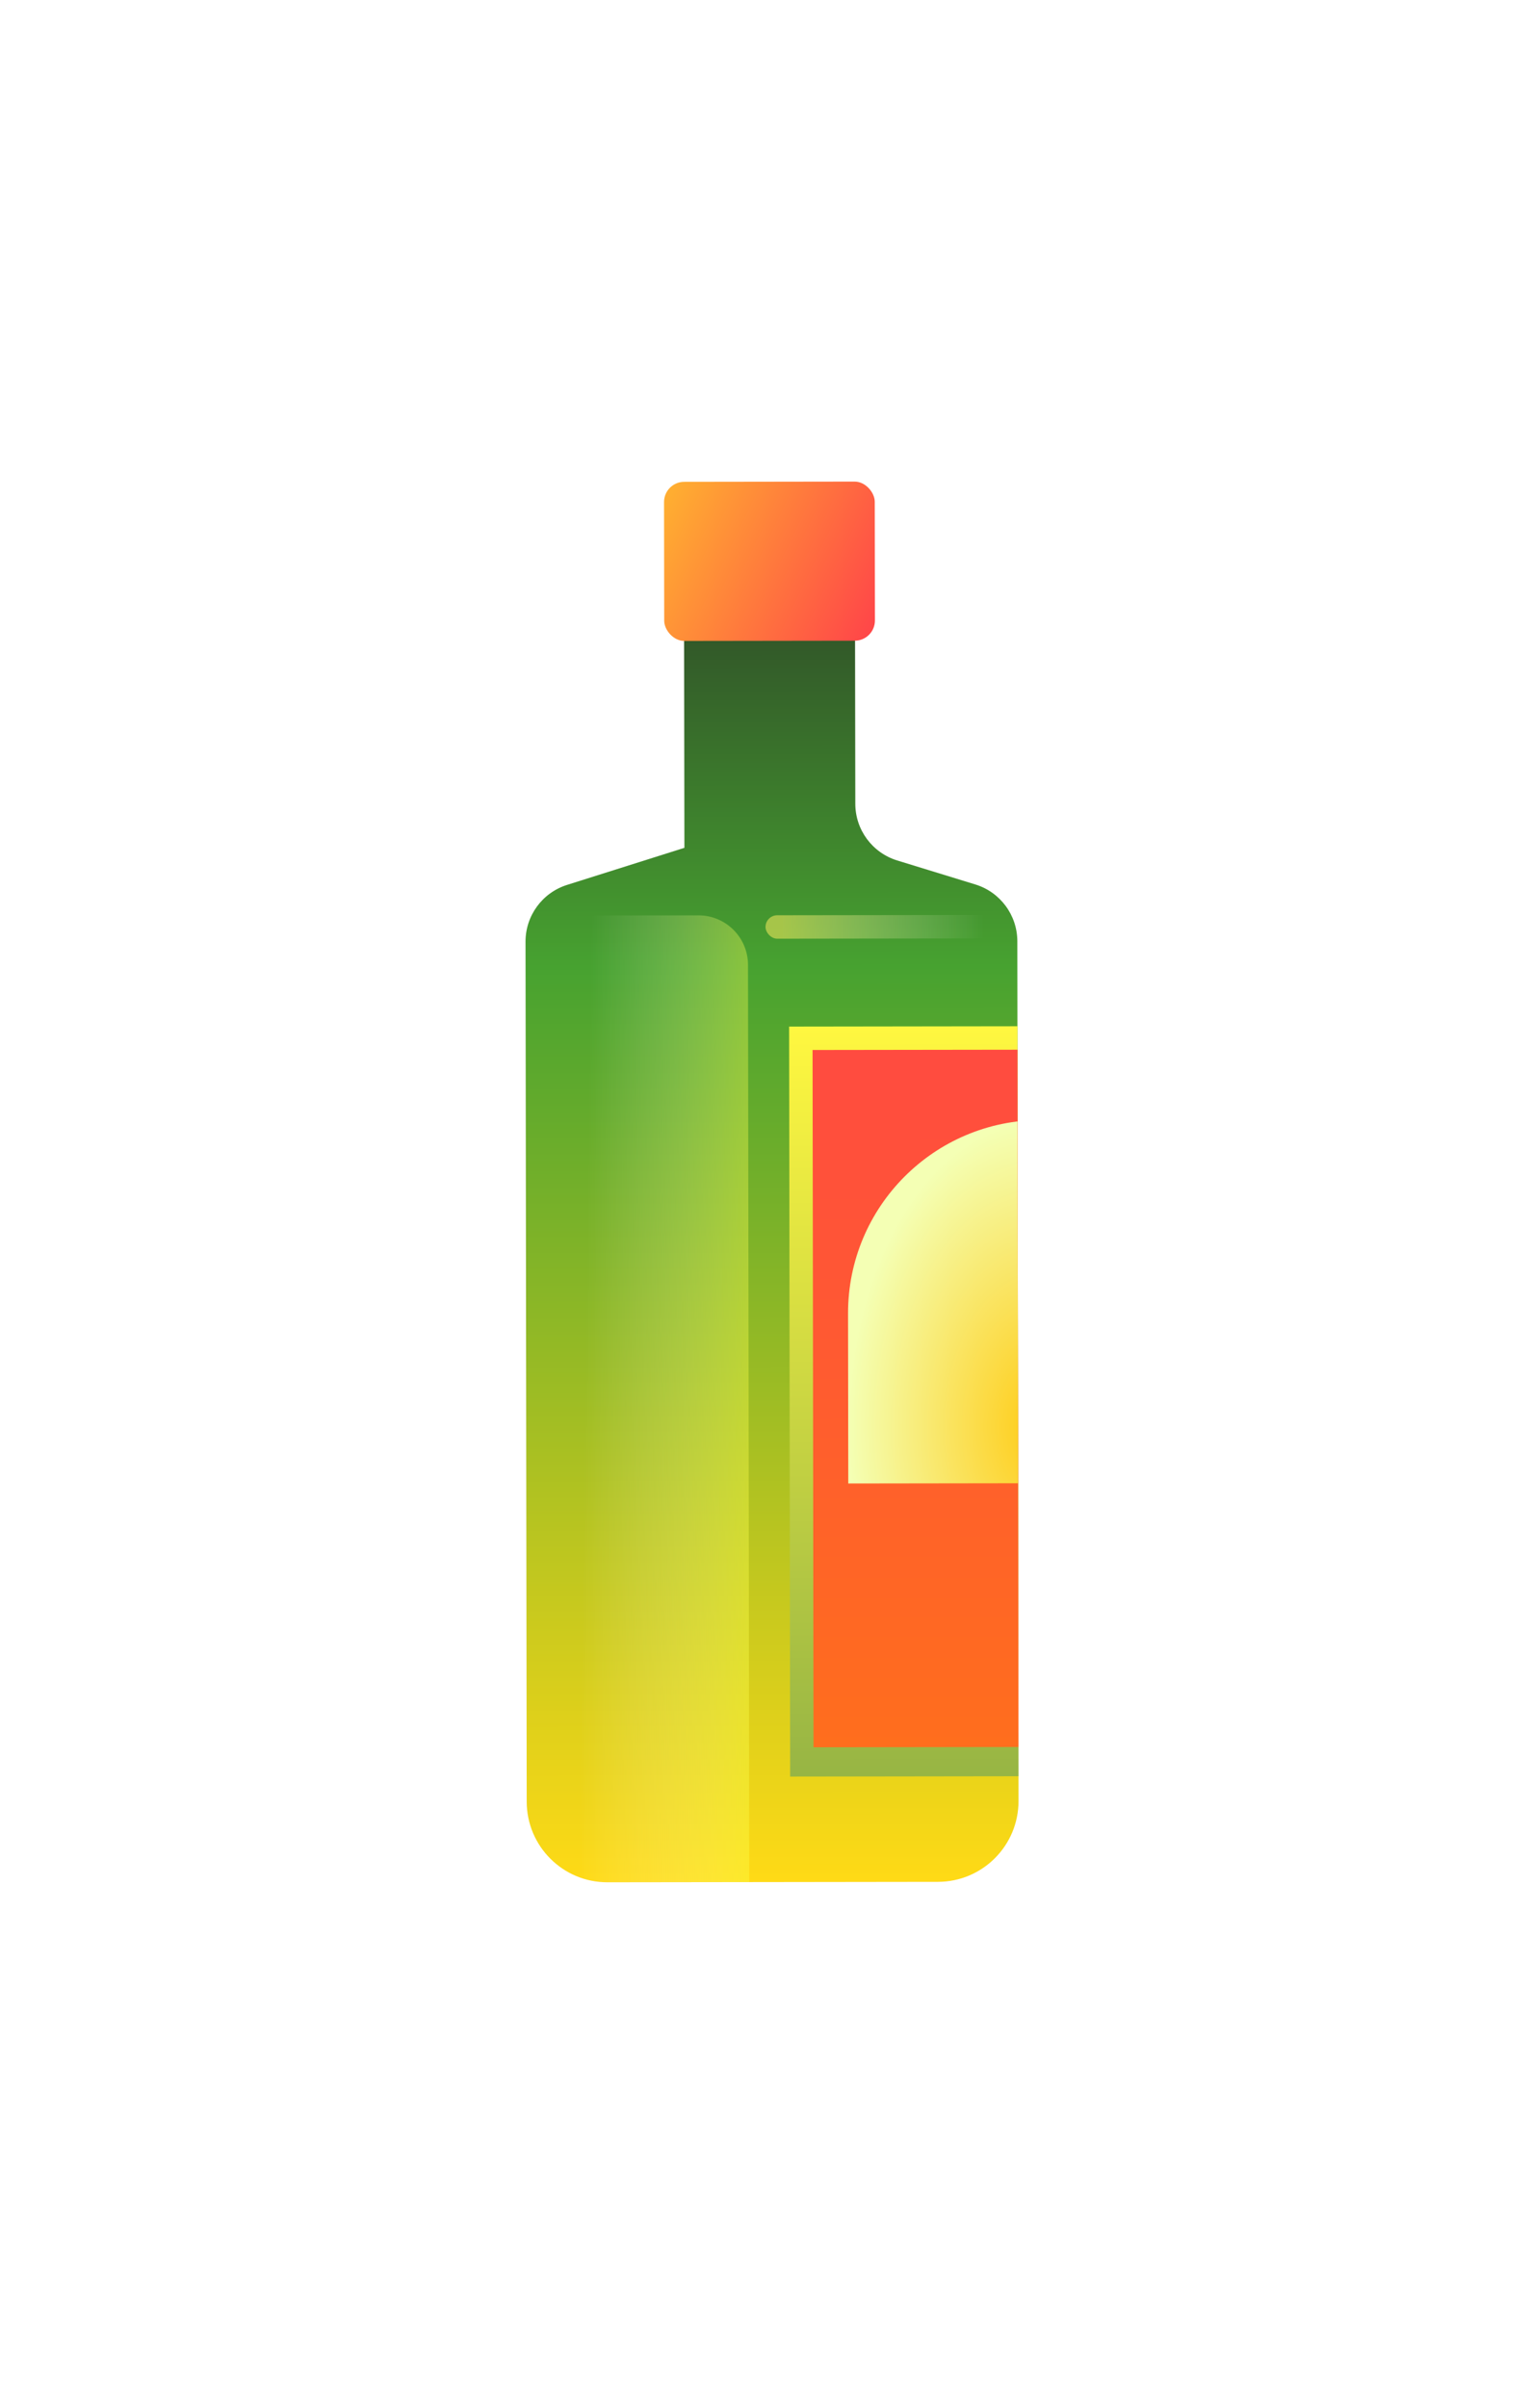 <svg width="35" height="55" viewBox="0 0 35 55" fill="none" xmlns="http://www.w3.org/2000/svg">
<g filter="url(#filter0_d_788_7698)">
<path fill-rule="evenodd" clip-rule="evenodd" d="M15.646 19.367C15.646 19.367 15.646 19.367 15.646 19.366L15.637 13C15.636 12.25 16.244 11.641 16.993 11.64L18.185 11.639C18.935 11.638 19.544 12.245 19.545 12.995L19.553 18.36C19.553 18.955 19.942 19.481 20.512 19.656L22.298 20.204C22.867 20.379 23.256 20.905 23.257 21.5L23.284 41.141C23.285 42.159 22.461 42.986 21.443 42.987L13.887 42.997C12.869 42.999 12.042 42.174 12.041 41.156L12.014 21.511C12.013 20.918 12.397 20.393 12.963 20.214L15.646 19.367C15.646 19.367 15.646 19.367 15.646 19.367V19.367Z" fill="url(#paint0_linear_788_7698)"/>
</g>
<rect x="15.18" y="11.007" width="4.817" height="3.635" rx="0.461" transform="rotate(-0.079 15.18 11.007)" fill="url(#paint1_linear_788_7698)"/>
<path d="M13.084 20.914L15.967 20.91C16.592 20.909 17.099 21.415 17.1 22.04L17.129 42.993L13.114 42.999L13.084 20.914Z" fill="url(#paint2_linear_788_7698)"/>
<rect x="17.5" y="20.908" width="5.621" height="0.535" rx="0.268" transform="rotate(-0.079 17.5 20.908)" fill="url(#paint3_linear_788_7698)"/>
<rect x="18.04" y="23.45" width="5.22" height="17.132" transform="rotate(-0.079 18.04 23.45)" fill="url(#paint4_linear_788_7698)"/>
<rect x="18.576" y="23.985" width="4.685" height="15.928" transform="rotate(-0.079 18.576 23.985)" fill="url(#paint5_linear_788_7698)"/>
<g clip-path="url(#clip0_788_7698)">
<rect x="19.381" y="25.59" width="8.826" height="14.031" rx="4.413" transform="rotate(-0.079 19.381 25.59)" fill="url(#paint6_radial_788_7698)"/>
</g>
<defs>
<filter id="filter0_d_788_7698" x="0.698" y="0.323" width="33.901" height="53.989" filterUnits="userSpaceOnUse" color-interpolation-filters="sRGB">
<feFlood flood-opacity="0" result="BackgroundImageFix"/>
<feColorMatrix in="SourceAlpha" type="matrix" values="0 0 0 0 0 0 0 0 0 0 0 0 0 0 0 0 0 0 127 0" result="hardAlpha"/>
<feOffset/>
<feGaussianBlur stdDeviation="5.658"/>
<feComposite in2="hardAlpha" operator="out"/>
<feColorMatrix type="matrix" values="0 0 0 0 0.404 0 0 0 0 0.331 0 0 0 0 0.072 0 0 0 0.25 0"/>
<feBlend mode="normal" in2="BackgroundImageFix" result="effect1_dropShadow_788_7698"/>
<feBlend mode="normal" in="SourceGraphic" in2="effect1_dropShadow_788_7698" result="shape"/>
</filter>
<linearGradient id="paint0_linear_788_7698" x1="17.589" y1="11.639" x2="17.632" y2="42.992" gradientUnits="userSpaceOnUse">
<stop stop-color="#2A3C26"/>
<stop offset="0.333" stop-color="#47A230"/>
<stop offset="1" stop-color="#FFDA16"/>
</linearGradient>
<linearGradient id="paint1_linear_788_7698" x1="15.18" y1="11.613" x2="20.043" y2="13.939" gradientUnits="userSpaceOnUse">
<stop stop-color="#FFAD31"/>
<stop offset="1" stop-color="#FF4848"/>
</linearGradient>
<linearGradient id="paint2_linear_788_7698" x1="18.039" y1="23.183" x2="13.488" y2="23.122" gradientUnits="userSpaceOnUse">
<stop stop-color="#FBFF27" stop-opacity="0.47"/>
<stop offset="1" stop-color="white" stop-opacity="0"/>
</linearGradient>
<linearGradient id="paint3_linear_788_7698" x1="17.891" y1="21.176" x2="22.497" y2="21.176" gradientUnits="userSpaceOnUse">
<stop stop-color="#FFEF63" stop-opacity="0.52"/>
<stop offset="1" stop-color="white" stop-opacity="0"/>
</linearGradient>
<linearGradient id="paint4_linear_788_7698" x1="20.649" y1="23.45" x2="20.649" y2="40.583" gradientUnits="userSpaceOnUse">
<stop stop-color="#FFF740"/>
<stop offset="1" stop-color="#97B544"/>
</linearGradient>
<linearGradient id="paint5_linear_788_7698" x1="20.918" y1="23.985" x2="20.918" y2="39.913" gradientUnits="userSpaceOnUse">
<stop stop-color="#FF4B40"/>
<stop offset="1" stop-color="#FF6E1D"/>
</linearGradient>
<radialGradient id="paint6_radial_788_7698" cx="0" cy="0" r="1" gradientUnits="userSpaceOnUse" gradientTransform="translate(23.794 32.605) rotate(90) scale(7.016 4.413)">
<stop stop-color="#FFCB14"/>
<stop offset="1" stop-color="#F4FFB4"/>
</radialGradient>
<clipPath id="clip0_788_7698">
<rect width="3.881" height="8.298" fill="white" transform="translate(19.381 25.59) rotate(-0.079)"/>
</clipPath>
</defs>
</svg>
